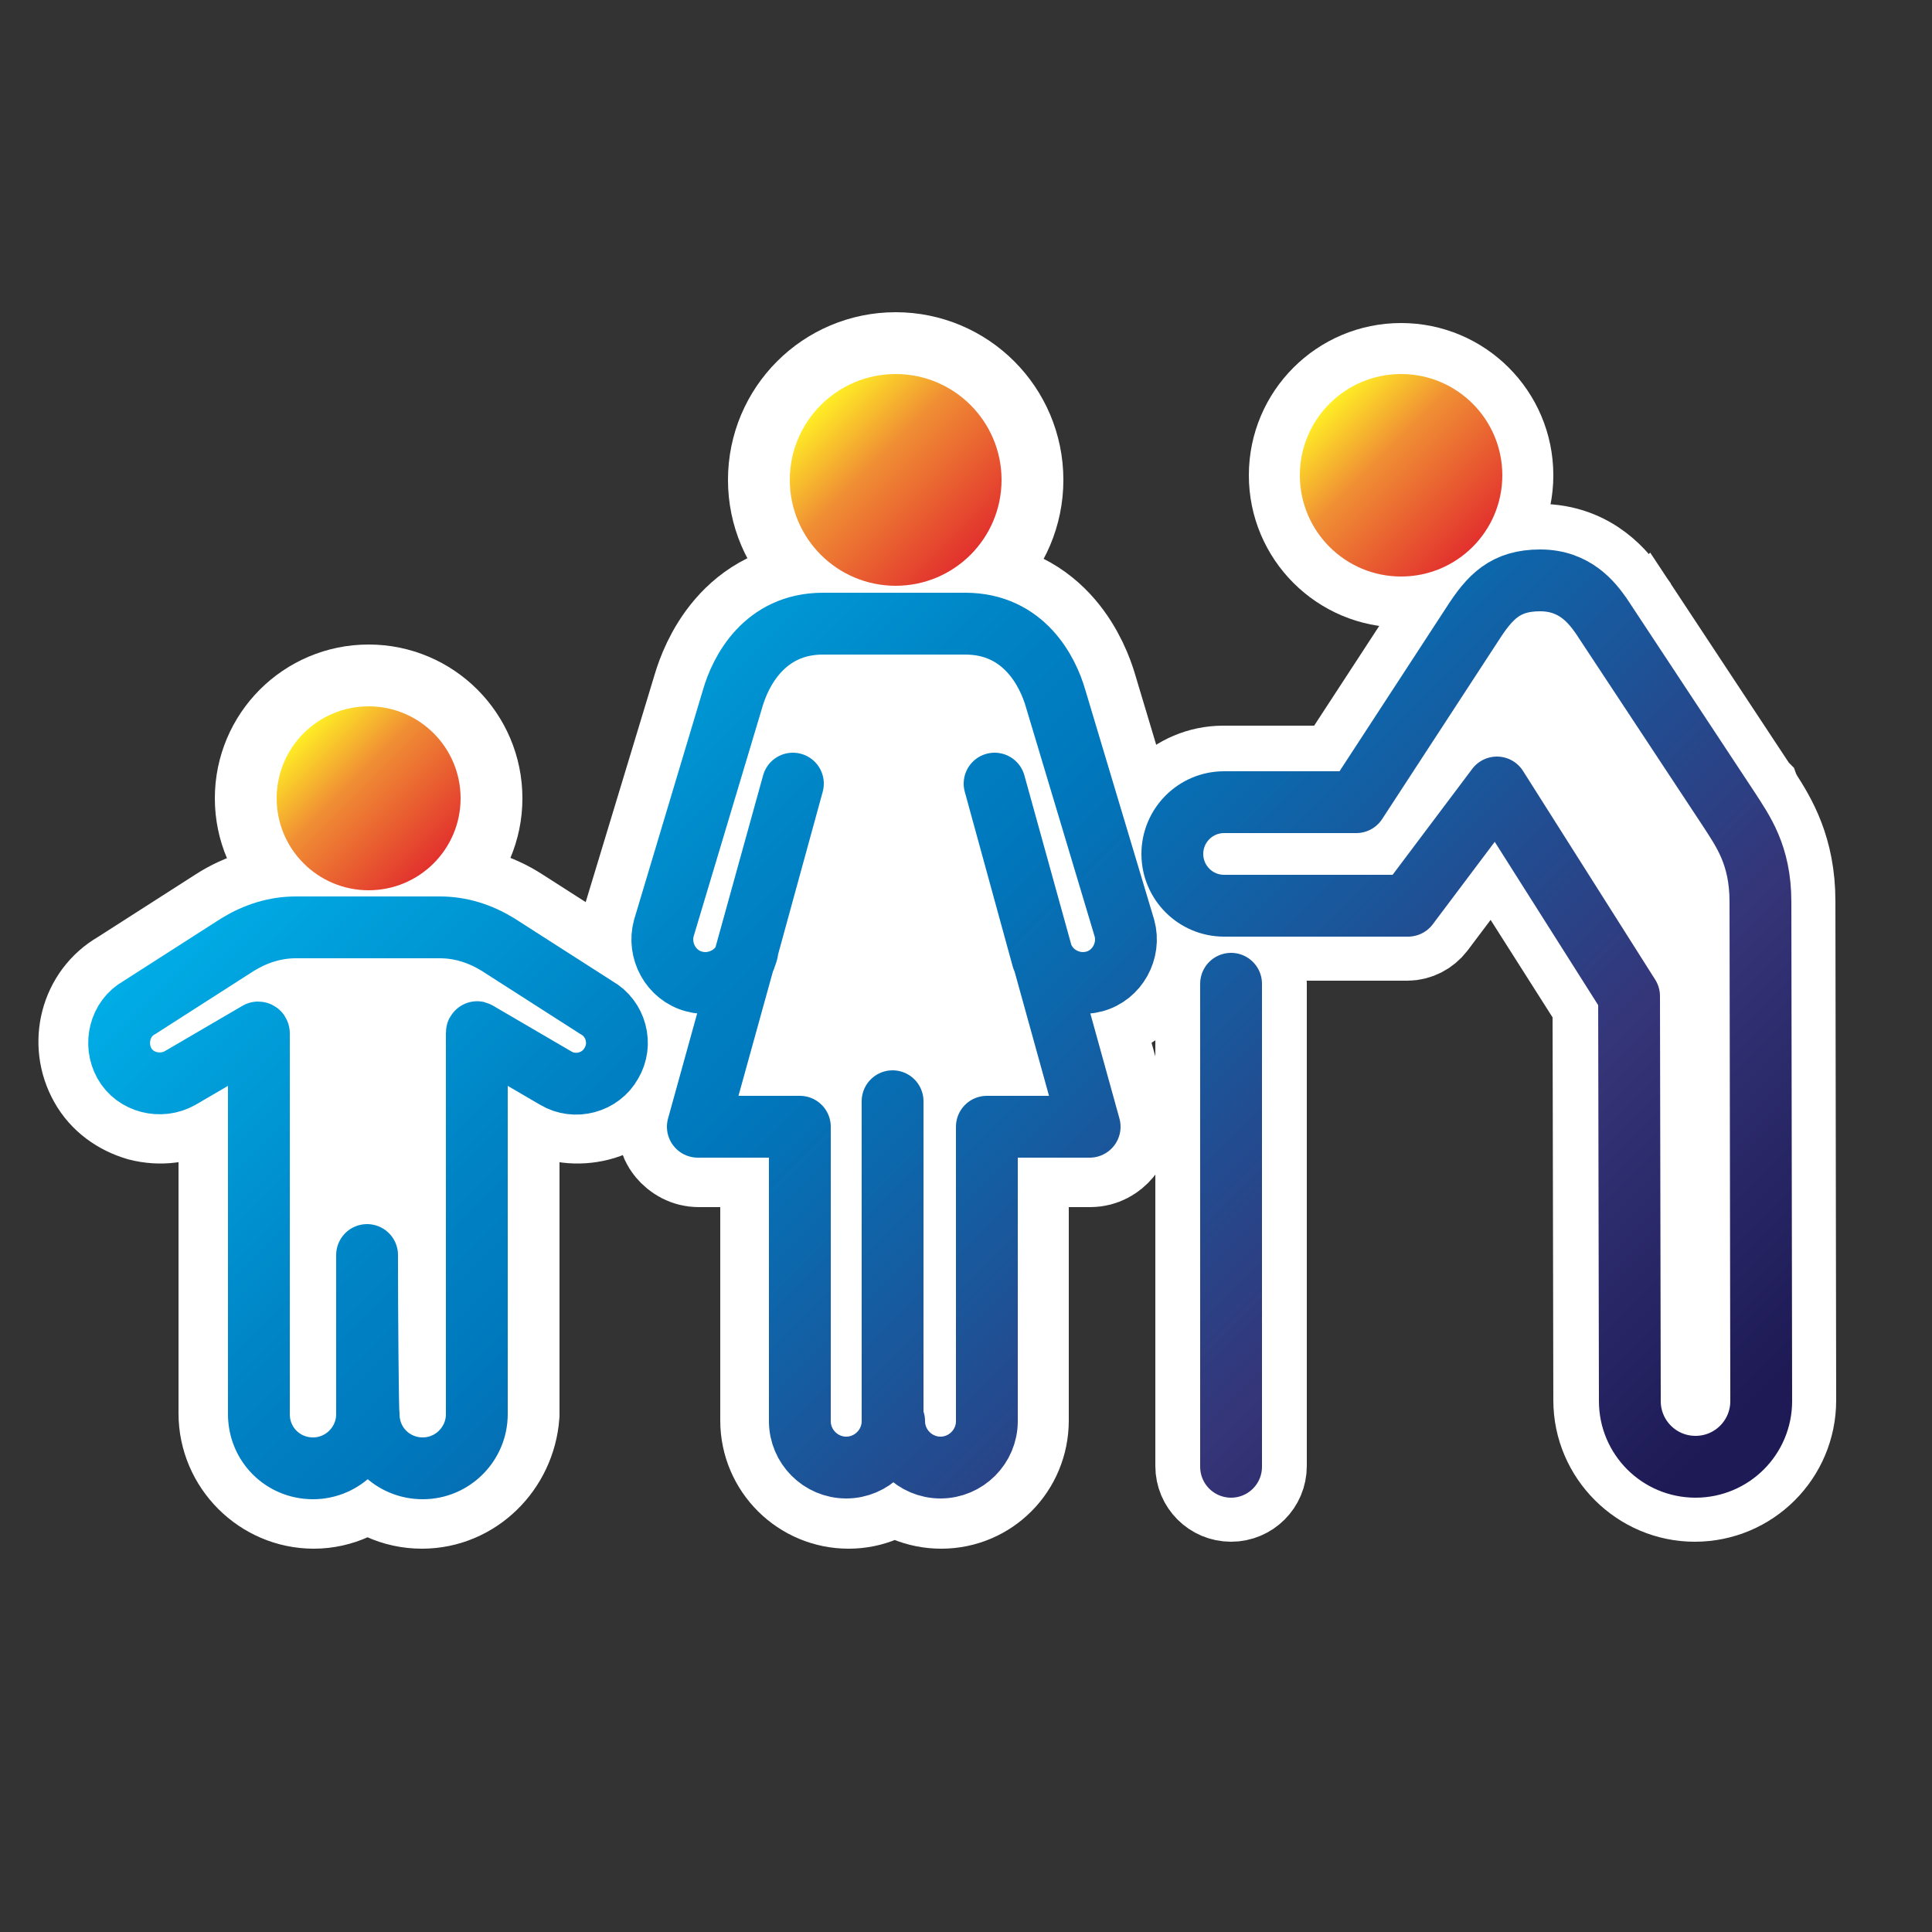 <?xml version="1.0" encoding="utf-8"?>
<!-- Generator: Adobe Illustrator 22.0.1, SVG Export Plug-In . SVG Version: 6.00 Build 0)  -->
<svg version="1.1" id="Layer_1" xmlns="http://www.w3.org/2000/svg" xmlns:xlink="http://www.w3.org/1999/xlink" x="0px" y="0px"
	 viewBox="0 0 250 250" style="enable-background:new 0 0 250 250;" xml:space="preserve">
<rect x="0" y="0" width="250" height="250" fill="#333333" stroke="none"/>
<style type="text/css">
	.st0{fill:#FFFFFF;stroke:#FFFFFF;stroke-width:16;stroke-miterlimit:10;}
	.st1{fill:#FFFFFF;stroke:#FFFFFF;stroke-width:12;stroke-miterlimit:10;}
	.st2{fill:url(#SVGID_1_);}
	.st3{fill:url(#SVGID_2_);}
	.st4{fill:url(#SVGID_3_);}
	.st5{fill:none;stroke:url(#SVGID_4_);stroke-width:8;stroke-linecap:round;stroke-linejoin:round;stroke-miterlimit:10;}
</style>
<g id="White">
	<g>
		<circle class="st0" cx="115.9" cy="62.1" r="13.7"/>
	</g>
	<g>
		<circle class="st0" cx="47.7" cy="103.3" r="11.9"/>
	</g>
	<path class="st0" d="M121.8,192.4c-2.3,0-4.5-0.9-6-2.5c-1.6,1.6-3.7,2.5-6,2.5c-4.7,0-8.6-3.8-8.6-8.6v-2.3v-33.3H90.4
		c-0.8,0-1.5-0.4-2-1c-0.5-0.6-0.6-1.4-0.4-2.2l4.3-15.5c-1.1,0.1-2.1,0.1-3.2-0.3c-2.1-0.6-3.8-1.9-4.9-3.8
		c-1.1-1.9-1.3-4.1-0.8-6.2l9-29.7c0.8-2.7,4.1-11.5,14.2-11.5h9.2l0,0h9.2c10.1,0,13.4,8.8,14.2,11.5l8.9,29.7
		c0.6,2.1,0.3,4.3-0.8,6.2s-2.8,3.3-4.9,3.8c-1.1,0.3-2.1,0.4-3.2,0.3l4.3,15.5c0.2,0.8,0.1,1.6-0.4,2.2c-0.5,0.6-1.2,1-2,1h-10.8
		v33.3v2.3C130.3,188.6,126.5,192.4,121.8,192.4z"/>
	<path class="st0" d="M54.6,192.4c-2.8,0-5.3-1.2-7-3.1c-1.8,1.9-4.3,3.1-7,3.1c-5.2,0-9.5-4.3-9.5-9.5v-45.2l-6.5,3.8
		c-1.8,1.1-3.9,1.3-5.9,0.8c-2-0.6-3.7-1.8-4.7-3.6c-2.1-3.7-0.9-8.5,2.8-10.6l12.8-8.2c2.6-1.7,5.7-2.6,8.9-2.6l0,0
		c2.6,0,15.9,0,18.6,0l0,0c3.1,0,6.2,0.9,8.8,2.6l12.8,8.2c1.8,1.1,3,2.7,3.6,4.7c0.6,2,0.3,4.2-0.8,5.9c-1.1,1.8-2.7,3.1-4.7,3.6
		s-4.2,0.3-5.9-0.8l-6.5-3.8V183C64,188.2,59.8,192.4,54.6,192.4z M45.1,183L45.1,183L45.1,183z M60.4,135.6L60.4,135.6L60.4,135.6z
		 M34.6,135.6L34.6,135.6L34.6,135.6z"/>
	<ellipse class="st1" cx="181.3" cy="61.5" rx="13.7" ry="13.7"/>
	<path class="st1" d="M219.3,193.5c-6.7,0-12.3-5.5-12.3-12.3l-0.1-51.3l-13.6-21.4l-8.2,10.9c-0.7,0.9-1.8,1.5-3,1.5h-23.8
		c-5.8,0-10.5-4.7-10.5-10.5s4.7-10.5,10.5-10.5h15l13.9-21.3c2.4-3.7,5.3-7.4,12-7.4c6.6,0,9.8,4.5,11,6.2c0,0.1,0.1,0.1,0.1,0.1
		l16.5,25l0.1,0.1c0.1,0.3,0.3,0.4,0.4,0.7c1.8,2.8,4.2,6.7,4.2,13.3c0,4.6,0.1,64,0.1,64.6C231.6,188,226.1,193.5,219.3,193.5z
		 M159.3,193.5c-2.1,0-3.8-1.7-3.8-3.8v-62.5c0-2.1,1.7-3.8,3.8-3.8c2.1,0,3.8,1.7,3.8,3.8v62.5
		C163.1,191.8,161.4,193.5,159.3,193.5z"/>
</g>
<g id="Orange">
	<g>
		
			<linearGradient id="SVGID_1_" gradientUnits="userSpaceOnUse" x1="106.178" y1="569.162" x2="125.524" y2="588.508" gradientTransform="matrix(1 0 0 1 0 -516.724)">
			<stop  offset="0" style="stop-color:#FFEE25"/>
			<stop  offset="0.371" style="stop-color:#F08F34"/>
			<stop  offset="1" style="stop-color:#E2312D"/>
		</linearGradient>
		<circle class="st2" cx="115.9" cy="62.1" r="13.7"/>
	</g>
	<g>
		
			<linearGradient id="SVGID_2_" gradientUnits="userSpaceOnUse" x1="39.246" y1="611.603" x2="56.146" y2="628.503" gradientTransform="matrix(1 0 0 1 0 -516.724)">
			<stop  offset="0" style="stop-color:#FFEE25"/>
			<stop  offset="0.371" style="stop-color:#F08F34"/>
			<stop  offset="1" style="stop-color:#E2312D"/>
		</linearGradient>
		<circle class="st3" cx="47.7" cy="103.3" r="11.9"/>
	</g>
	
		<linearGradient id="SVGID_3_" gradientUnits="userSpaceOnUse" x1="351.729" y1="-161.405" x2="370.276" y2="-179.952" gradientTransform="matrix(0 1 -1 0 10.584 -299.52)">
		<stop  offset="0" style="stop-color:#FFEE25"/>
		<stop  offset="0.371" style="stop-color:#F08F34"/>
		<stop  offset="1" style="stop-color:#E2312D"/>
	</linearGradient>
	<circle class="st4" cx="181.3" cy="61.5" r="13.1"/>
</g>
<g id="Blue_1_">
	
		<linearGradient id="SVGID_4_" gradientUnits="userSpaceOnUse" x1="65.103" y1="593.966" x2="203.087" y2="731.951" gradientTransform="matrix(1 0 0 1 0 -516.724)">
		<stop  offset="0" style="stop-color:#00ADE6"/>
		<stop  offset="5.543736e-02" style="stop-color:#00A3DE"/>
		<stop  offset="0.25" style="stop-color:#0083C5"/>
		<stop  offset="0.358" style="stop-color:#0077BC"/>
		<stop  offset="0.726" style="stop-color:#353579"/>
		<stop  offset="0.966" style="stop-color:#1D1A55"/>
	</linearGradient>
	<path class="st5" d="M96.7,123.1c-0.8,3-4,4.7-6.9,3.9c-3-0.8-4.7-4-3.9-6.9l8.9-29.7c1-3.5,4.1-9.7,11.7-9.7h9.2 M96.4,124
		l6.2-22.6l-12.3,44.4h13.2v35.8v2.3c0,3.3,2.7,6,6,6c3.3,0,6-2.7,6-6v-41.4 M134.7,123.1c0.8,3,4,4.7,6.9,3.9c3-0.8,4.7-4,3.9-6.9
		l-8.9-29.7c-1-3.5-4.1-9.7-11.7-9.7h-9.2 M115.7,183.9c0,3.3,2.7,6,6,6c3.3,0,6-2.7,6-6v-2.3v-35.8H141l-12.3-44.4l6.2,22.6
		 M47.5,162.4c0,7.7,0,20.6,0,20.6c0,3.8-3.1,7-7,7s-7-3.1-7-7v-20.6v-28.7c0-0.1-0.1-0.1-0.1-0.1l-10.1,5.9
		c-2.5,1.4-5.8,0.6-7.2-1.9c-1.4-2.5-0.6-5.8,1.9-7.2l12.8-8.2c2.3-1.4,4.8-2.2,7.5-2.2s15.9,0,18.6,0s5.2,0.8,7.5,2.2l12.8,8.2
		c2.5,1.4,3.4,4.7,1.9,7.2c-1.4,2.5-4.7,3.4-7.2,1.9l-10.1-5.9c-0.1-0.1-0.1,0-0.1,0.1v28.7V183c0,3.8-3.1,7-7,7s-7-3.1-7-7
		C47.6,183,47.5,170,47.5,162.4 M210.8,128.9l-17.1-27l-11.5,15.3h-23.8c-3.7,0-6.7-3-6.7-6.7s3-6.7,6.7-6.7h17.1l15-23
		c2.3-3.6,4.3-5.7,8.8-5.7c4.5,0,6.7,2.9,7.9,4.6l16.5,25c1.8,2.8,4.1,5.9,4.1,12c0,4.6,0.1,64.6,0.1,64.6c0,4.7-3.8,8.5-8.5,8.5
		c-4.7,0-8.5-3.8-8.5-8.5L210.8,128.9z M159.3,127.3v62.5"/>
</g>
</svg>
